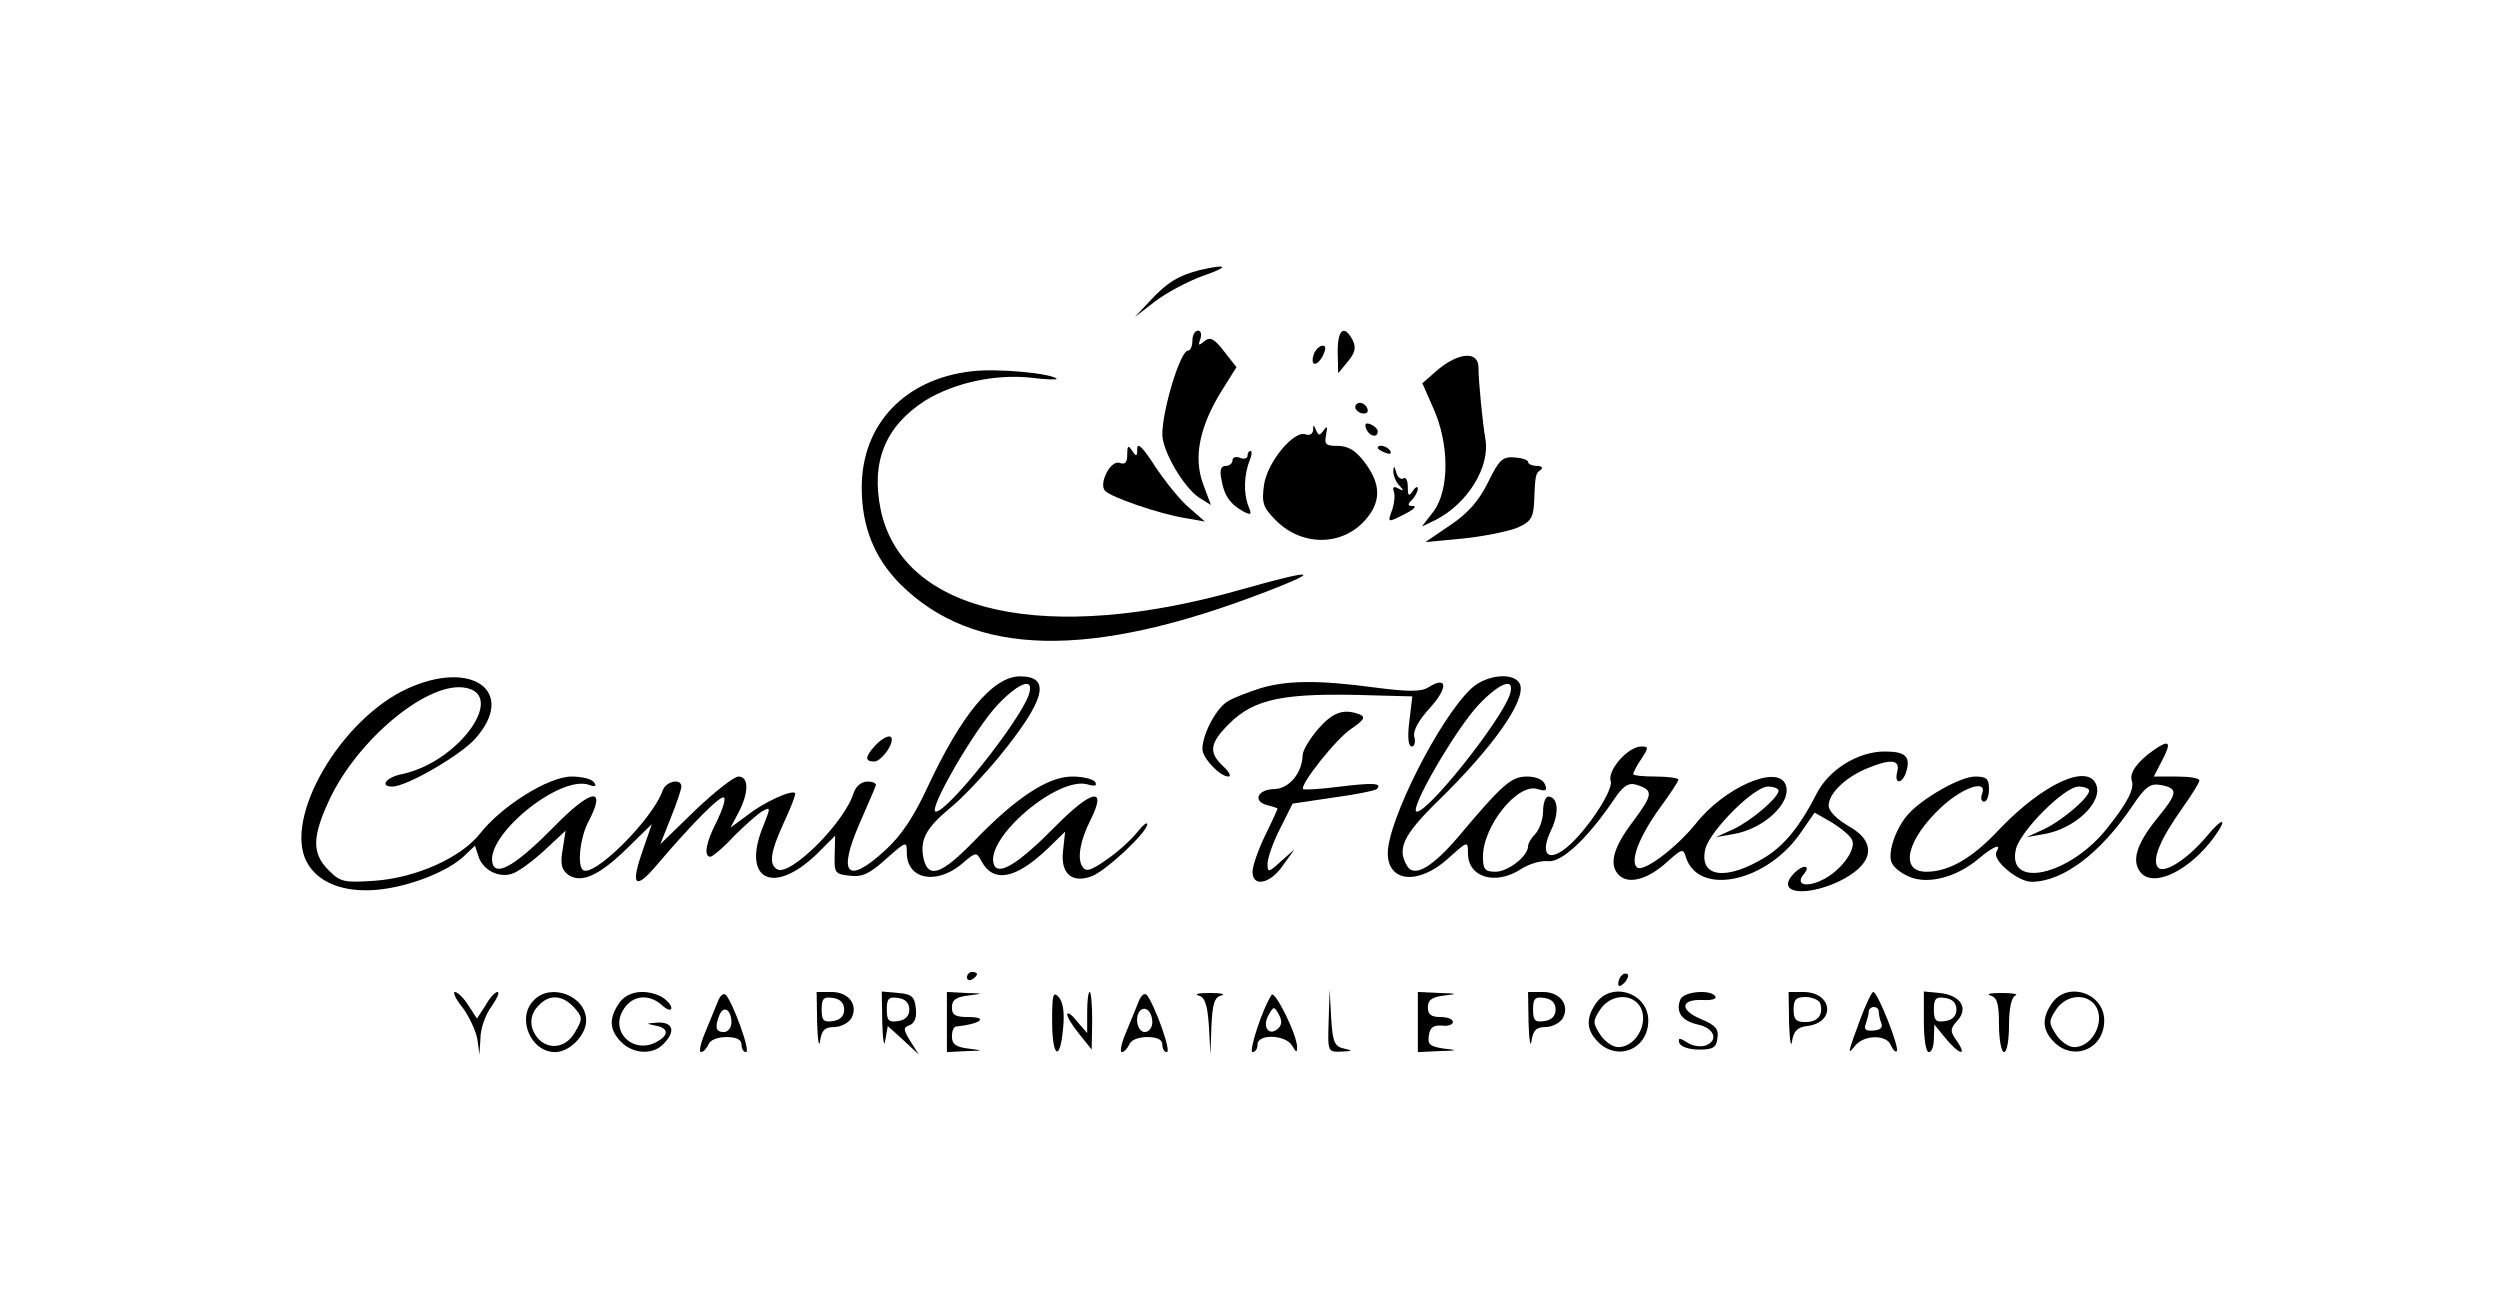 <?xml version="1.0" standalone="no"?>
<!DOCTYPE svg PUBLIC "-//W3C//DTD SVG 20010904//EN"
 "http://www.w3.org/TR/2001/REC-SVG-20010904/DTD/svg10.dtd">
<svg version="1.0" xmlns="http://www.w3.org/2000/svg"
 width="499pt" height="258pt" viewBox="0 0 499 258"
 preserveAspectRatio="xMidYMid meet">

<g transform="translate(0,258) scale(0.1,-0.1)"
fill="#000000" stroke="none">
<path d="M2395 2041 c-43 -11 -66 -25 -100 -62 l-30 -32 40 31 c22 17 65 40
95 51 55 19 52 25 -5 12z"/>
<path d="M2380 1900 c0 -11 -4 -20 -9 -20 -15 0 -51 -118 -51 -167 0 -33 42
-105 73 -126 l24 -15 -16 43 c-19 53 -7 113 38 186 l29 46 -25 32 c-20 26 -28
29 -39 20 -12 -10 -13 -9 -8 5 3 9 1 16 -5 16 -6 0 -11 -9 -11 -20z"/>
<path d="M2670 1878 l1 -43 19 23 c15 18 17 28 10 43 -17 32 -30 22 -30 -23z"/>
<path d="M2623 1875 c-9 -25 4 -29 17 -6 7 15 7 21 0 21 -6 0 -13 -7 -17 -15z"/>
<path d="M2871 1843 l-32 -28 22 -50 c32 -71 32 -162 1 -205 l-24 -31 29 14
c63 33 107 105 98 160 -5 27 -14 114 -14 145 -1 31 -38 29 -80 -5z"/>
<path d="M1940 1839 c-134 -15 -220 -106 -220 -232 0 -78 25 -140 76 -192 147
-147 380 -152 734 -15 111 43 92 44 -50 4 -391 -112 -678 -49 -722 158 -20 96
9 167 88 218 58 36 141 54 213 46 30 -4 53 -4 50 -2 -11 11 -118 21 -169 15z"/>
<path d="M2706 1771 c-3 -5 1 -11 9 -15 8 -3 15 -1 15 4 0 13 -18 22 -24 11z"/>
<path d="M2727 1724 c6 -15 23 -19 23 -5 0 5 -7 11 -14 14 -10 4 -13 1 -9 -9z"/>
<path d="M2621 1721 c-1 -7 -7 -11 -15 -8 -23 9 -77 -56 -83 -101 -5 -36 -2
-45 24 -71 54 -54 138 -51 183 7 27 34 25 68 -6 109 -18 24 -33 33 -54 33 -24
0 -27 3 -23 23 3 16 2 18 -5 8 -8 -11 -10 -11 -15 0 -5 12 -6 12 -6 0z"/>
<path d="M2270 1685 c0 -17 -2 -17 -10 -5 -8 12 -10 11 -10 -7 0 -16 -4 -21
-15 -17 -18 7 -43 -42 -29 -56 13 -13 109 -46 159 -54 l40 -7 -32 28 c-18 15
-48 53 -68 83 -23 36 -35 48 -35 35z"/>
<path d="M2750 1686 c0 -2 7 -7 16 -10 8 -3 12 -2 9 4 -6 10 -25 14 -25 6z"/>
<path d="M2490 1670 c0 -5 -7 -7 -15 -4 -8 4 -15 1 -15 -5 0 -6 -6 -11 -14
-11 -9 0 -12 -9 -8 -27 5 -32 18 -50 44 -64 16 -8 17 -7 9 13 -9 25 -8 61 4
91 4 9 4 17 1 17 -3 0 -6 -4 -6 -10z"/>
<path d="M2970 1617 c-18 -36 -39 -61 -75 -85 l-50 -34 74 7 c41 4 89 14 108
21 28 12 33 20 35 49 2 57 3 60 13 67 6 4 2 8 -7 8 -10 0 -18 4 -18 8 0 4 -12
8 -27 9 -24 2 -31 -5 -53 -50z"/>
<path d="M2781 1640 c0 -9 5 -22 12 -29 10 -11 9 -12 -2 -6 -9 5 -12 3 -9 -6
3 -8 1 -24 -3 -36 -10 -27 -10 -27 27 -8 16 8 22 15 15 15 -12 0 -12 3 -3 12
7 7 12 17 12 23 0 5 -5 3 -10 -5 -8 -12 -10 -10 -10 8 0 13 -4 21 -9 17 -5 -3
-12 3 -14 12 -4 14 -5 14 -6 3z"/>
<path d="M812 1205 c-133 -62 -246 -257 -200 -345 22 -42 74 -62 141 -56 64 6
140 36 173 67 l22 21 7 -21 c8 -27 40 -44 67 -35 11 3 40 24 64 46 l43 40 -6
-38 c-5 -29 -2 -40 11 -50 26 -18 62 -2 119 54 l48 47 -20 -58 c-23 -67 -12
-74 33 -20 70 82 125 137 131 131 4 -3 -3 -24 -14 -47 -22 -42 -27 -71 -13
-71 4 0 26 18 47 41 22 22 48 45 57 50 16 9 16 7 3 -26 -47 -110 17 -145 106
-59 l36 36 -1 -39 c-1 -36 1 -38 31 -41 25 -3 40 5 72 34 40 35 41 36 41 12 0
-53 58 -65 109 -23 29 25 30 25 40 6 24 -44 68 -36 132 25 l35 34 -4 -37 c-6
-46 17 -67 57 -52 29 11 111 88 111 104 0 5 -9 -2 -20 -16 -11 -14 -38 -39
-60 -54 -34 -24 -43 -26 -50 -14 -10 16 -4 51 16 91 35 69 4 63 -71 -13 -71
-72 -112 -98 -121 -75 -20 52 129 179 188 160 14 -4 18 -2 14 5 -4 6 -24 11
-46 11 -48 0 -112 -42 -195 -128 -65 -67 -91 -76 -101 -38 -9 38 3 62 51 102
24 19 68 66 98 102 94 115 106 162 43 162 -54 0 -117 -76 -185 -222 -27 -58
-52 -96 -84 -125 -76 -70 -96 -49 -51 54 16 37 31 71 32 75 2 4 -5 8 -16 8
-13 0 -23 -9 -28 -22 -17 -59 -128 -169 -153 -153 -17 10 -13 35 14 94 14 30
24 56 22 58 -7 7 -62 -18 -95 -44 l-34 -25 16 30 c21 40 21 72 0 72 -9 0 -47
-30 -86 -67 l-70 -68 21 53 c12 29 21 57 21 62 0 17 -30 11 -37 -7 -20 -59
-141 -178 -160 -159 -11 11 -5 64 11 95 38 72 7 68 -69 -10 -71 -72 -112 -98
-121 -75 -21 54 134 182 193 159 11 -4 14 -2 9 5 -4 7 -24 12 -45 12 -46 0
-140 -59 -183 -114 -38 -48 -127 -88 -210 -94 -61 -4 -68 -3 -92 21 -34 34
-33 67 2 142 56 118 190 230 265 223 92 -9 -4 -148 -120 -173 -32 -6 -46 -25
-20 -25 29 0 137 63 166 96 83 94 -7 159 -137 99z m1241 -13 c-19 -53 -161
-232 -185 -232 -18 0 78 166 124 214 44 46 74 55 61 18z"/>
<path d="M2937 1206 c-63 -58 -167 -264 -167 -329 0 -58 61 -64 120 -11 40 36
40 36 40 11 0 -49 56 -65 107 -31 16 10 40 17 54 15 27 -2 78 46 129 121 19
29 30 36 45 32 36 -11 35 -19 -5 -73 -42 -55 -50 -90 -26 -110 20 -16 57 -5
94 29 29 26 32 27 37 9 26 -80 165 -49 232 53 l25 36 35 -20 c19 -12 37 -27
40 -35 8 -19 -22 -60 -57 -78 -35 -18 -58 -11 -39 11 14 17 -2 19 -19 2 -39
-39 15 -50 85 -19 73 34 82 79 23 112 -24 14 -40 30 -40 41 0 24 33 56 76 74
48 20 67 18 61 -6 -7 -26 10 -26 18 0 9 30 -2 40 -43 40 -54 0 -113 -37 -137
-86 -31 -61 -62 -100 -100 -124 -79 -49 -135 -42 -121 16 10 37 97 124 125
124 11 0 21 -4 21 -8 0 -14 -54 -60 -90 -77 l-35 -16 34 6 c62 10 119 64 105
99 -16 41 -123 -6 -180 -79 -39 -48 -105 -98 -117 -86 -14 14 7 65 48 121 19
26 35 50 35 54 0 3 -20 6 -45 6 -25 0 -45 2 -45 5 0 3 7 17 16 30 15 23 15 25
0 25 -26 0 -68 -47 -61 -69 6 -20 -56 -111 -95 -138 -33 -23 -45 -4 -24 40 17
35 14 67 -6 67 -5 0 -10 -13 -10 -29 0 -16 -7 -36 -15 -45 -8 -8 -15 -19 -15
-25 0 -20 -40 -51 -65 -51 -21 0 -25 5 -25 30 0 62 70 148 109 135 16 -5 20
-3 15 9 -4 10 -18 16 -36 16 -31 0 -48 -14 -137 -120 -52 -61 -88 -82 -102
-59 -21 34 -9 61 59 128 113 110 178 203 166 235 -10 25 -67 20 -97 -8z m76
-14 c-19 -53 -161 -232 -185 -232 -18 0 78 166 124 214 44 46 74 55 61 18z"/>
<path d="M2515 1206 c-22 -7 -51 -18 -63 -25 -23 -12 -52 -66 -52 -96 0 -18
35 -55 52 -55 6 0 2 9 -10 20 -30 28 -28 46 11 85 51 51 110 63 289 57 l77 -2
-6 -50 c-4 -32 -2 -50 5 -50 5 0 8 9 5 19 -3 12 8 33 32 59 36 40 34 64 -4 40
-15 -9 -39 -9 -109 0 -111 15 -175 14 -227 -2z"/>
<path d="M2631 1125 c-17 -20 -31 -43 -31 -53 -1 -35 -27 -66 -56 -67 -33 0
-45 -24 -15 -32 12 -3 21 -6 21 -7 0 -1 -11 -26 -25 -54 -14 -29 -25 -61 -25
-72 0 -32 36 -24 61 13 l23 32 -27 -24 c-25 -23 -27 -23 -27 -5 0 11 11 43 25
70 l25 50 81 12 c45 6 84 14 87 17 12 12 -7 13 -73 5 -38 -5 -71 -7 -74 -5 -7
8 66 101 97 121 25 17 28 23 16 28 -32 12 -53 5 -83 -29z"/>
<path d="M1747 1092 c-21 -23 -21 -32 -2 -32 12 0 35 28 35 44 0 12 -17 5 -33
-12z"/>
<path d="M4299 1083 c-33 -23 -49 -46 -44 -61 6 -16 -9 -45 -49 -95 -75 -95
-202 -123 -182 -41 10 37 97 124 125 124 11 0 21 -4 21 -8 0 -14 -54 -60 -90
-77 l-35 -16 34 6 c62 10 119 64 105 99 -17 43 -107 1 -193 -89 -54 -58 -101
-85 -146 -85 -55 0 -39 65 31 130 44 40 92 55 80 25 -3 -8 -1 -15 4 -15 6 0
10 11 10 25 0 21 -5 25 -28 25 -29 0 -105 -43 -134 -76 -23 -26 -40 -73 -33
-94 3 -10 19 -23 36 -30 37 -16 94 -1 137 35 31 26 48 33 37 15 -10 -16 42
-60 70 -60 62 0 137 56 201 151 27 40 36 46 58 42 34 -7 33 -16 -8 -66 -43
-53 -53 -88 -31 -111 28 -27 98 9 145 74 28 39 16 39 -16 0 -39 -46 -84 -74
-96 -62 -14 14 3 56 48 119 19 27 34 51 34 55 0 5 -20 8 -45 8 l-46 0 16 31
c20 38 16 44 -16 22z"/>
<path d="M1930 629 c0 -5 5 -7 10 -4 6 3 10 8 10 11 0 2 -4 4 -10 4 -5 0 -10
-5 -10 -11z"/>
<path d="M3237 633 c-4 -3 -7 -11 -7 -17 0 -6 5 -5 12 2 6 6 9 14 7 17 -3 3
-9 2 -12 -2z"/>
<path d="M924 568 c13 -18 26 -46 29 -63 l4 -30 2 33 c0 19 10 47 22 63 11 16
17 29 12 29 -5 0 -16 -12 -24 -27 l-17 -26 -17 26 c-9 15 -22 27 -27 27 -5 0
2 -15 16 -32z"/>
<path d="M1066 584 c-36 -35 -7 -104 42 -104 29 0 62 34 62 63 0 49 -70 76
-104 41z m80 -15 c17 -19 17 -23 3 -47 -17 -32 -50 -39 -73 -17 -20 21 -21 49
0 69 21 22 47 20 70 -5z"/>
<path d="M1236 578 c-21 -30 -20 -54 4 -78 24 -24 63 -26 84 -4 25 25 20 44
-11 43 -24 -2 -25 -2 -5 -6 27 -5 28 -19 2 -33 -47 -25 -94 22 -65 66 18 28
51 31 77 7 10 -9 18 -11 18 -5 0 6 -9 16 -19 22 -32 17 -69 12 -85 -12z"/>
<path d="M1432 579 c-5 -13 -17 -41 -25 -61 -9 -21 -12 -38 -8 -38 5 0 11 7
15 15 3 9 18 15 36 15 20 0 30 -5 30 -15 0 -8 4 -15 9 -15 10 0 -25 96 -40
114 -5 5 -12 -1 -17 -15z m28 -40 c0 -10 -7 -19 -15 -19 -16 0 -19 9 -9 34 8
20 24 11 24 -15z"/>
<path d="M1631 538 c1 -35 4 -51 6 -35 3 21 10 27 28 27 13 0 28 8 34 17 15
27 -5 53 -39 53 l-30 0 1 -62z m54 27 c0 -13 -8 -21 -22 -23 -19 -3 -23 1 -23
23 0 22 4 26 23 23 14 -2 22 -10 22 -23z"/>
<path d="M1761 538 c1 -35 4 -50 6 -34 l5 28 31 -28 31 -29 -17 27 c-14 23
-15 27 -1 32 10 4 14 16 12 33 -2 23 -8 29 -35 31 l-33 3 1 -63z m54 27 c0
-13 -8 -21 -22 -23 -19 -3 -23 1 -23 23 0 22 4 26 23 23 14 -2 22 -10 22 -23z"/>
<path d="M1890 540 l0 -60 38 2 c36 1 36 1 5 5 -25 3 -33 9 -33 24 0 10 3 19
8 20 49 5 67 19 24 19 -25 0 -32 4 -32 19 0 15 8 21 33 24 31 4 31 4 -5 5
l-38 2 0 -60z"/>
<path d="M2100 542 c0 -73 16 -83 22 -14 3 31 0 52 -9 62 -11 12 -13 5 -13
-48z"/>
<path d="M2170 559 l0 -41 -20 23 c-10 13 -19 20 -20 14 0 -5 11 -23 25 -40
l24 -30 1 58 c0 31 -2 57 -5 57 -3 0 -5 -18 -5 -41z"/>
<path d="M2272 579 c-5 -13 -17 -41 -25 -61 -9 -21 -12 -38 -8 -38 5 0 11 7
15 15 3 9 18 15 36 15 20 0 30 -5 30 -15 0 -8 4 -15 9 -15 10 0 -25 96 -40
114 -5 5 -12 -1 -17 -15z m28 -40 c0 -10 -7 -19 -15 -19 -15 0 -21 31 -9 43
11 10 24 -3 24 -24z"/>
<path d="M2392 593 c13 -3 18 -18 21 -61 l3 -57 2 57 c2 44 6 58 20 61 9 3 -1
5 -23 5 -22 0 -32 -2 -23 -5z"/>
<path d="M2538 594 c-19 -29 -46 -114 -38 -114 6 0 10 7 10 15 0 22 56 20 69
-2 8 -14 10 -15 10 -3 0 25 -45 115 -51 104z m14 -66 c-18 -18 -33 1 -21 24
11 20 12 20 21 4 7 -12 7 -21 0 -28z"/>
<path d="M2652 543 c-2 -63 -2 -63 26 -62 22 1 23 2 5 6 -19 4 -23 12 -26 61
l-3 57 -2 -62z"/>
<path d="M2830 540 l0 -60 43 2 c37 1 38 2 9 5 -27 4 -33 8 -30 26 2 16 9 21
26 20 12 -2 22 2 22 7 0 6 -11 10 -25 10 -18 0 -25 5 -25 19 0 15 8 21 33 24
28 3 26 4 -10 5 l-43 2 0 -60z"/>
<path d="M3051 538 c1 -35 4 -51 6 -35 3 21 10 27 28 27 13 0 28 8 34 17 15
27 -5 53 -39 53 l-30 0 1 -62z m54 27 c0 -13 -8 -21 -22 -23 -19 -3 -23 1 -23
23 0 22 4 26 23 23 14 -2 22 -10 22 -23z"/>
<path d="M3186 578 c-21 -30 -20 -54 4 -78 39 -39 100 -14 100 43 0 55 -73 79
-104 35z m82 0 c28 -28 2 -88 -38 -88 -11 0 -27 11 -36 25 -15 23 -15 27 0 50
18 27 54 33 74 13z"/>
<path d="M3354 585 c-10 -25 3 -43 35 -50 33 -7 42 -32 15 -42 -9 -3 -26 -1
-36 6 -16 10 -19 10 -16 -1 3 -7 19 -13 39 -13 28 0 35 4 37 23 3 18 -4 26
-33 38 -43 18 -41 40 4 38 17 -1 28 2 25 7 -9 15 -64 10 -70 -6z"/>
<path d="M3571 538 c1 -35 4 -51 6 -36 3 20 11 28 30 30 58 7 51 68 -8 68
l-29 0 1 -62z m62 40 c7 -23 -4 -38 -29 -38 -19 0 -24 5 -24 25 0 20 5 25 24
25 13 0 26 -6 29 -12z"/>
<path d="M3714 548 c-27 -73 -27 -75 -11 -55 18 22 63 22 71 1 4 -9 9 -15 12
-12 6 6 -38 118 -47 118 -3 0 -14 -23 -25 -52z m36 13 c0 -5 2 -16 5 -23 4 -9
-2 -14 -16 -15 -15 -1 -19 2 -15 13 3 9 6 20 6 25 0 5 5 9 10 9 6 0 10 -4 10
-9z"/>
<path d="M3840 541 c0 -34 4 -61 10 -61 6 0 10 12 10 28 l1 27 22 -27 c27 -33
45 -38 23 -6 -14 20 -14 24 1 41 23 25 6 51 -36 55 l-31 3 0 -60z m65 24 c0
-13 -8 -21 -22 -23 -19 -3 -23 1 -23 23 0 22 4 26 23 23 14 -2 22 -10 22 -23z"/>
<path d="M3973 593 c13 -4 17 -15 17 -59 0 -30 5 -54 10 -54 6 0 10 24 10 54
0 34 5 56 13 59 6 3 -6 5 -28 5 -22 0 -32 -2 -22 -5z"/>
<path d="M4096 578 c-21 -30 -20 -54 4 -78 39 -39 100 -14 100 43 0 55 -73 79
-104 35z m82 0 c28 -28 2 -88 -38 -88 -11 0 -27 11 -36 25 -15 23 -15 27 0 50
18 27 54 33 74 13z"/>
</g>
</svg>
